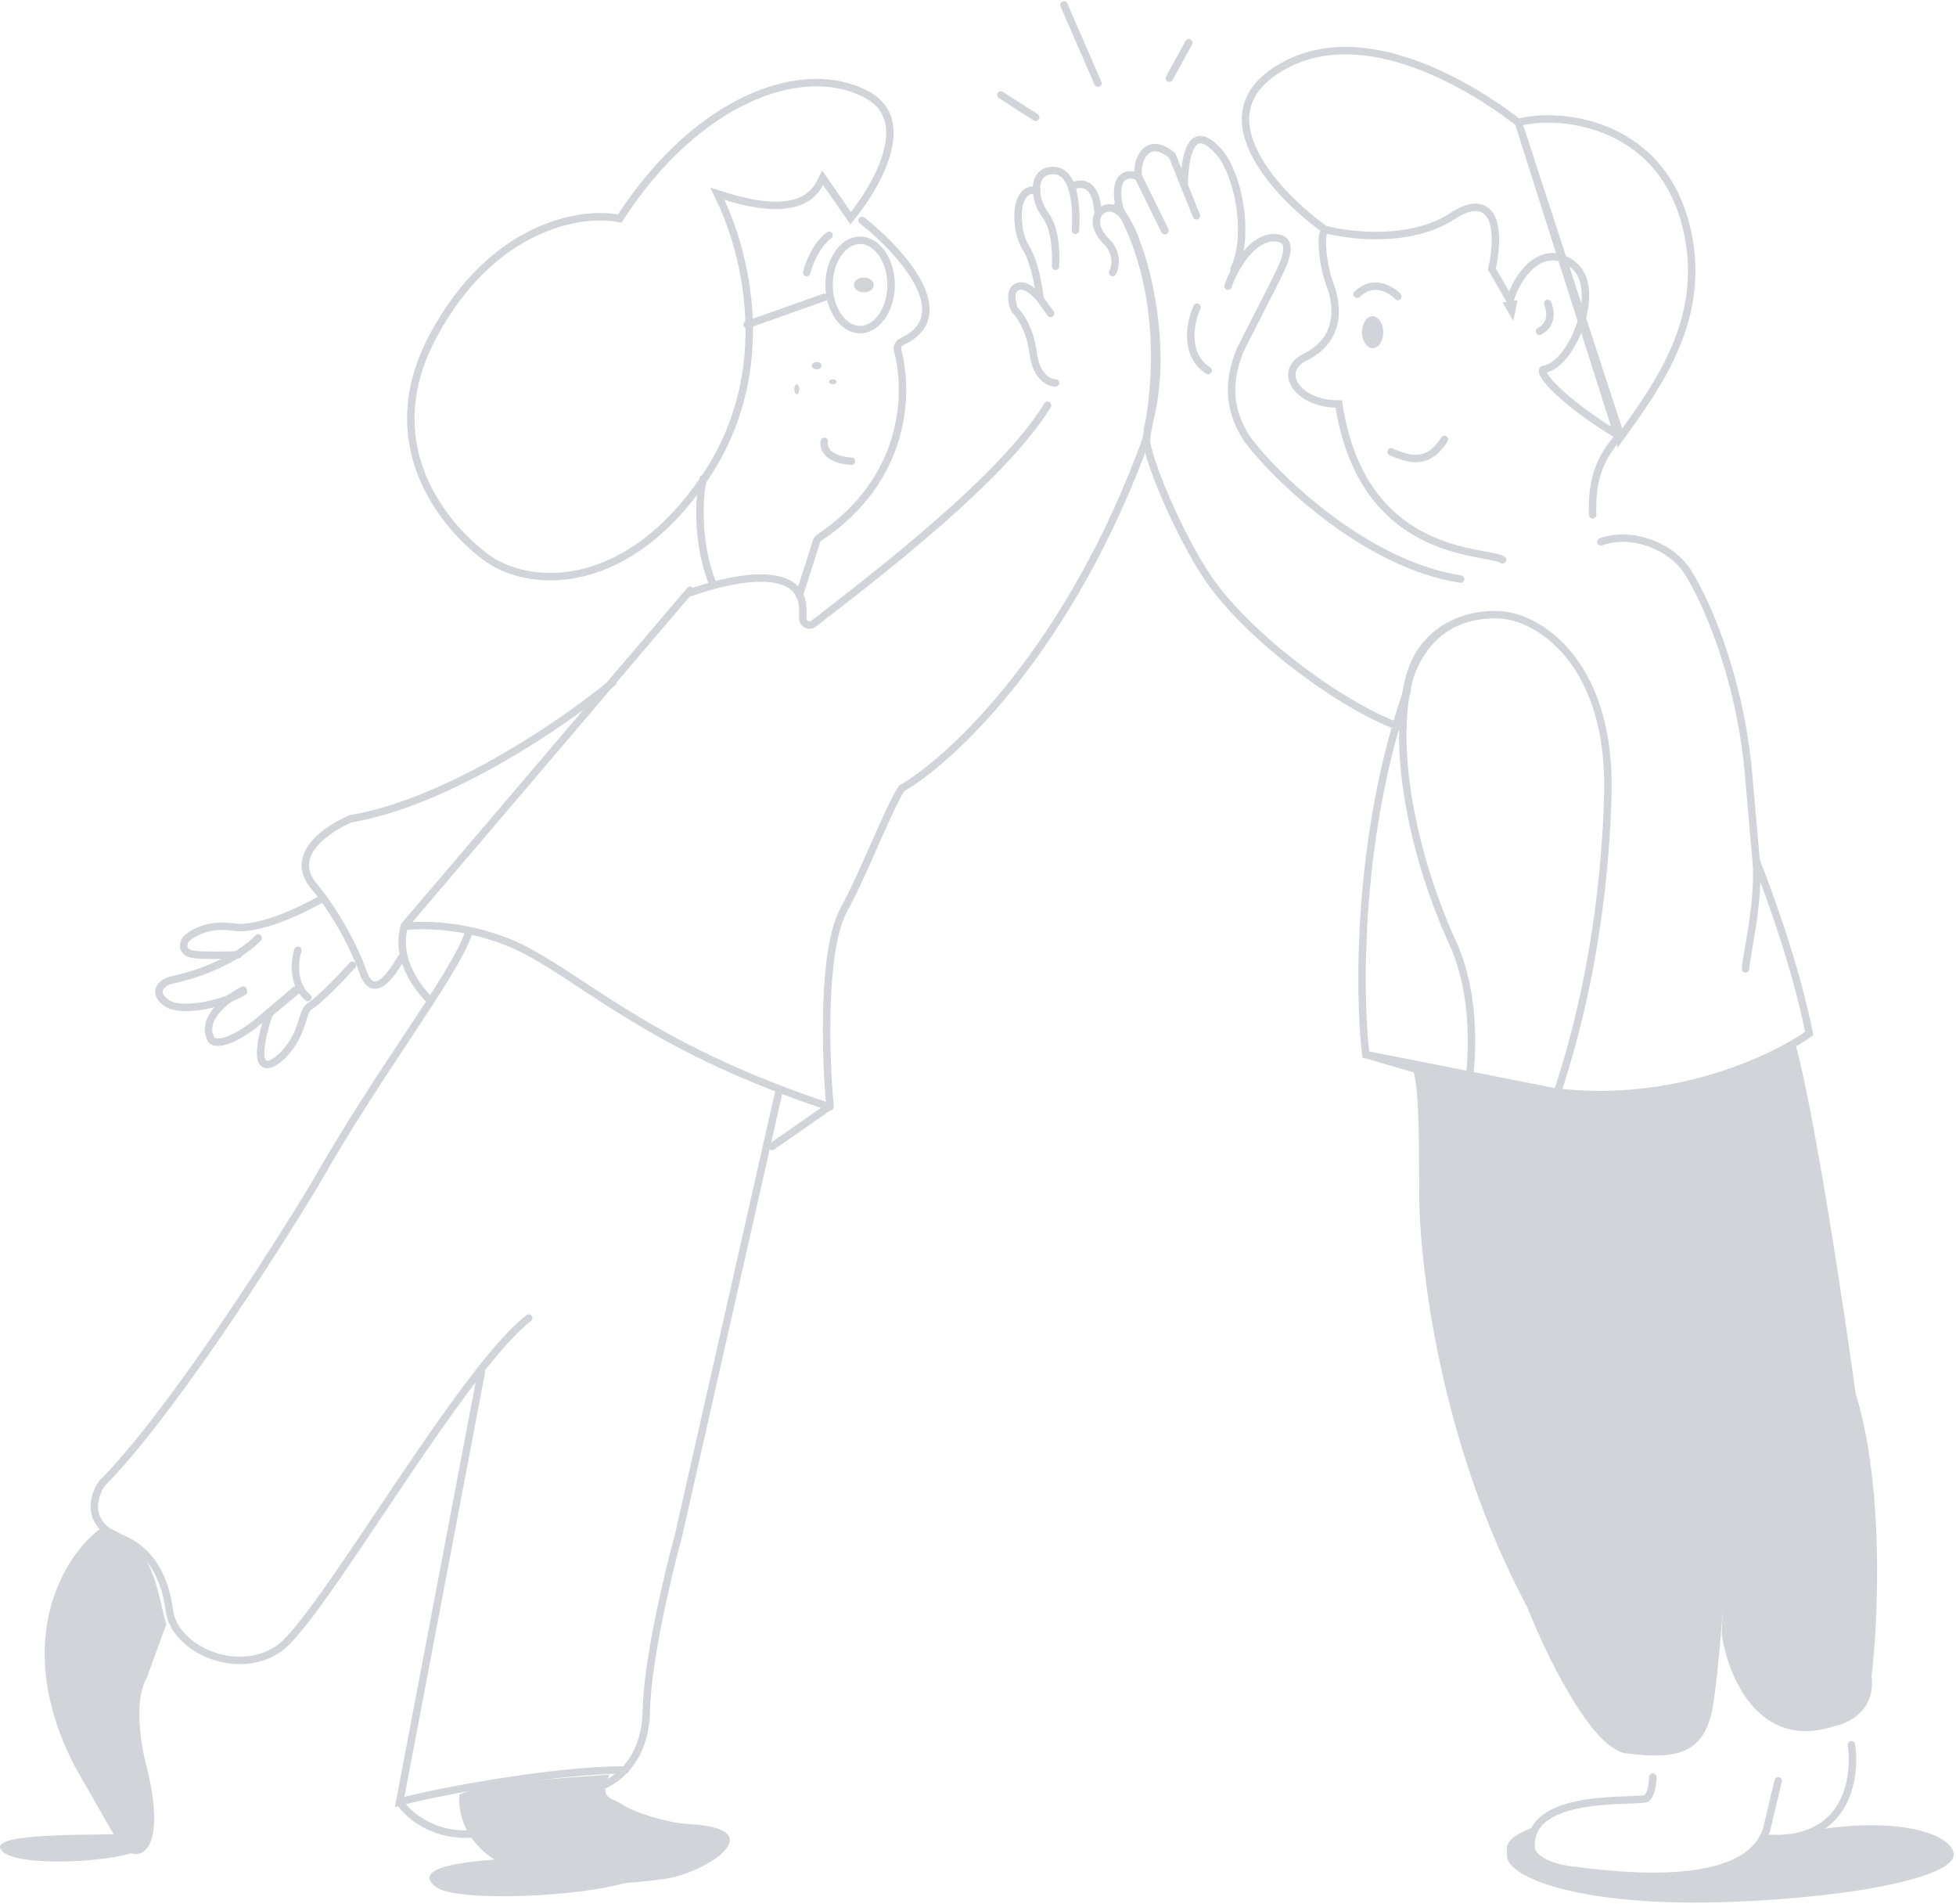 <svg width="788" height="767" viewBox="0 0 788 767" fill="none" xmlns="http://www.w3.org/2000/svg">
<path d="M1.192 745.883C-7.06 738.566 29.605 739.107 47.702 738.769C50.307 742.428 52.226 742.495 56.931 743.342C59.102 748.932 9.444 753.2 1.192 745.883Z" fill="#D1D4D8"/>
<path d="M283.339 192.769C281.661 198.842 280.41 218.576 287 234.769" stroke="#D1D4D8" stroke-width="3" stroke-linecap="round"/>
<path d="M278 238.738C293.639 233.134 323.42 226.276 323.42 245.662V249.026C323.42 251.297 326.015 252.584 327.81 251.193C352.916 231.741 404 192.769 422 163.269" stroke="#D1D4D8" stroke-width="3" stroke-linecap="round"/>
<path d="M347.306 88.769C362.67 100.865 386.515 126.973 363.338 137.594C361.979 138.216 361.229 139.722 361.617 141.158C366.177 158.044 365.456 192.912 330.081 216.525C329.554 216.876 329.149 217.398 328.957 217.998L322 239.769" stroke="#D1D4D8" stroke-width="3" stroke-linecap="round"/>
<path d="M332.1 177.769C331.554 180.169 332.972 185.129 343 185.769" stroke="#D1D4D8" stroke-width="3" stroke-linecap="round"/>
<path d="M359 114.769C359 120.028 357.41 124.652 355.006 127.883C352.601 131.112 349.557 132.769 346.5 132.769C343.443 132.769 340.399 131.112 337.994 127.883C335.59 124.652 334 120.028 334 114.769C334 109.51 335.59 104.886 337.994 101.655C340.399 98.426 343.443 96.769 346.5 96.769C349.557 96.769 352.601 98.426 355.006 101.655C357.41 104.886 359 109.51 359 114.769Z" stroke="#D1D4D8" stroke-width="3" stroke-linecap="round"/>
<path d="M301 130.769L332 119.769" stroke="#D1D4D8" stroke-width="3" stroke-linecap="round"/>
<path d="M325 109.769C325.789 106.436 328.695 98.769 334 94.769" stroke="#D1D4D8" stroke-width="3" stroke-linecap="round"/>
<path d="M348 117.769C350.209 117.769 352 116.426 352 114.769C352 113.112 350.209 111.769 348 111.769C345.791 111.769 344 113.112 344 114.769C344 116.426 345.791 117.769 348 117.769Z" fill="#D1D4D8"/>
<path d="M334.397 445.769C332.556 426.11 331.082 382.731 339.923 366.476C348.763 350.221 357.257 326.969 363.231 317.563C383.321 305.965 431.2 261.469 462 176.269" stroke="#D1D4D8" stroke-width="3" stroke-linecap="round"/>
<path d="M278 237.769L163 372.769" stroke="#D1D4D8" stroke-width="3" stroke-linecap="round"/>
<path d="M163 373.183C171.526 372.032 193.69 372.59 214.15 384.046C239.726 398.365 266.804 423.549 334 445.769" stroke="#D1D4D8" stroke-width="3" stroke-linecap="round"/>
<path d="M334 445.769L311 461.769" stroke="#D1D4D8" stroke-width="3" stroke-linecap="round"/>
<path d="M163.013 372.769C161.455 377.598 159.909 388.861 173 402.769" stroke="#D1D4D8" stroke-width="3" stroke-linecap="round"/>
<path d="M247 274.769C228.39 290.27 181.201 322.973 141.323 329.775C132.019 333.608 116.001 344.375 126.369 356.776C136.738 369.178 143.65 384.28 145.81 390.279C147.472 395.781 151.608 403.45 161.578 385.849" stroke="#D1D4D8" stroke-width="3" stroke-linecap="round"/>
<path d="M130 361.769C122.274 366.325 104.258 375.03 94.001 373.41C83.743 371.791 76.905 376.11 74.768 378.472C73.618 380.328 72.894 384.14 79.207 384.546C85.519 384.951 93.015 384.714 95.973 384.546" stroke="#D1D4D8" stroke-width="3" stroke-linecap="round"/>
<path d="M104 377.769C100.54 381.646 88.775 390.458 69.397 394.688C65.608 395.393 60.5 399.446 67.42 404.205C73.352 407.906 89.763 404.522 98.068 399.446" stroke="#D1D4D8" stroke-width="3" stroke-linecap="round"/>
<path d="M97.978 398.769C91.623 401.969 80.183 410.487 85.267 418.971C86.897 420.655 93.773 420.788 108.245 407.859L119 398.769" stroke="#D1D4D8" stroke-width="3" stroke-linecap="round"/>
<path d="M119.538 398.962L108.557 408.134C105.395 416.458 100.57 436.674 113.548 425.462C123.032 415.779 121.035 407.524 125.029 405.077C129.022 402.631 138.007 393.187 142 388.769" stroke="#D1D4D8" stroke-width="3" stroke-linecap="round"/>
<path d="M120.009 382.769C118.679 386.886 117.615 396.449 124 401.769" stroke="#D1D4D8" stroke-width="3" stroke-linecap="round"/>
<path d="M241 719.769C247.29 718.102 259.97 709.67 260.367 689.269C260.765 668.869 269.141 633.769 273.278 618.769L314 438.769" stroke="#D1D4D8" stroke-width="3" stroke-linecap="round"/>
<path d="M329 148.769C330.105 148.769 331 148.097 331 147.269C331 146.441 330.105 145.769 329 145.769C327.895 145.769 327 146.441 327 147.269C327 148.097 327.895 148.769 329 148.769Z" fill="#D1D4D8"/>
<path d="M335.5 154.769C336.328 154.769 337 154.321 337 153.769C337 153.217 336.328 152.769 335.5 152.769C334.672 152.769 334 153.217 334 153.769C334 154.321 334.672 154.769 335.5 154.769Z" fill="#D1D4D8"/>
<path d="M321 158.769C321.552 158.769 322 157.874 322 156.769C322 155.664 321.552 154.769 321 154.769C320.448 154.769 320 155.664 320 156.769C320 157.874 320.448 158.769 321 158.769Z" fill="#D1D4D8"/>
<path d="M248.668 87.869L249.651 88.052L250.198 87.215C265.759 63.385 284.229 47.627 301.975 39.593C319.736 31.553 336.651 31.288 349.32 38.182L350.037 36.864L349.32 38.182C354.253 40.866 356.851 44.499 357.913 48.611C358.991 52.784 358.521 57.591 357.017 62.597C354.227 71.884 348.014 81.42 342.686 87.891L332.845 73.655L331.425 71.6L330.279 73.82C326.864 80.433 320.259 82.652 312.824 82.716C305.384 82.779 297.504 80.662 292.215 79.019L288.94 78.001L290.416 81.097C299.452 100.052 313.791 148.905 283.56 193.028L284.603 193.743L283.56 193.028C253.251 237.268 215.6 237.642 197 225.329C188.205 219.088 176.633 207.561 170.248 192.102C163.887 176.7 162.639 157.319 174.566 135.149C198.56 90.552 234.203 85.182 248.668 87.869Z" stroke="#D1D4D8" stroke-width="3"/>
<path d="M161 725.769C164.315 730.958 175.355 740.75 193 738.415" stroke="#D1D4D8" stroke-width="3" stroke-linecap="round"/>
<path d="M188.791 375.769C182.534 393.667 153.219 430.457 127.035 476.695C109.578 505.697 67.945 570.461 41.069 597.507C37.446 602.644 34.053 614.311 49.468 619.879C61.325 624.851 66.661 636.385 68.242 648.715C70.218 664.128 95.415 675.562 112.213 664.128C125.602 655.012 164.1 589.362 193.185 552.264C200.59 542.819 207.385 535.224 213 530.887" stroke="#D1D4D8" stroke-width="3" stroke-linecap="round"/>
<path d="M193.904 552.769L161 725.769C177.725 721.307 223.667 712.88 252 712.88" stroke="#D1D4D8" stroke-width="3" stroke-linecap="round"/>
<path d="M30.134 711.471C2.877 658.636 28.144 623.476 41.809 614.769C62.992 621.432 63.565 643.643 67 654.193L59.072 675.903C53.766 685.241 56.861 703.506 59.072 711.471C68.235 748.374 54.404 751.921 47.617 742.039L30.134 711.471Z" fill="#D1D4D8"/>
<path d="M175.46 759.921C166.279 752.65 184.437 749.831 202.863 748.769C209.283 754.509 251.92 756.468 254 757.796C234.385 764.173 183.506 766.292 175.46 759.921Z" fill="#D1D4D8"/>
<path d="M267.681 756.807C198.069 766.351 183.622 738.818 185.099 722.722C197.071 717.723 229.992 715.905 245.511 714.769C241.077 725.222 246.619 723.858 250.499 726.699C255.488 730.107 269.344 734.274 277.103 734.652C312.021 736.357 284.678 754.346 267.681 756.807Z" fill="#D1D4D8"/>
<path d="M431.664 75.245C434.853 73.412 441.43 72.745 442.23 84.745" stroke="#D1D4D8" stroke-width="3" stroke-linecap="round"/>
<path d="M425.229 107.245C425.562 102.579 425.229 91.945 421.229 86.745C416.229 80.245 415.229 67.745 425.229 68.745C428.403 69.063 430.423 71.7 431.663 75.245C433.548 80.634 433.631 88.121 433.229 92.745" stroke="#D1D4D8" stroke-width="3" stroke-linecap="round"/>
<path d="M418.943 120.245C418.538 115.745 416.829 105.345 413.229 99.745C408.729 92.745 408.229 74.745 417.729 76.745" stroke="#D1D4D8" stroke-width="3" stroke-linecap="round"/>
<path d="M425.229 154.245C422.729 154.245 417.429 151.845 416.229 142.245C415.029 132.645 410.729 126.579 408.729 124.745C407.562 121.912 406.329 116.045 410.729 115.245C413.32 114.774 416.384 117.285 418.943 120.245L423.229 126.245" stroke="#D1D4D8" stroke-width="3" stroke-linecap="round"/>
<path d="M448.229 109.745C449.396 107.579 450.529 102.045 445.729 97.245C439.729 91.245 441.229 85.745 444.729 84.245C448.229 82.745 453.229 83.745 458.229 98.745C463.229 111.745 470.629 144.745 462.229 172.745" stroke="#D1D4D8" stroke-width="3" stroke-linecap="round"/>
<path d="M471.07 31.509L478.916 17.245" stroke="#D1D4D8" stroke-width="3" stroke-linecap="round"/>
<path d="M403.229 38.245L417.229 47.245" stroke="#D1D4D8" stroke-width="3" stroke-linecap="round"/>
<path d="M428.631 2L442.327 33.491" stroke="#D1D4D8" stroke-width="3" stroke-linecap="round"/>
<path d="M477.109 74.766C477.109 64.267 479.551 46.742 492.25 62.614C500.064 74.022 502.995 96.738 497.134 108.245" stroke="#D1D4D8" stroke-width="3" stroke-linecap="round"/>
<path d="M451.223 84.438C449.595 78.651 448.781 67.872 458.549 71.046L469.294 92.87" stroke="#D1D4D8" stroke-width="3" stroke-linecap="round"/>
<path d="M469.294 92.87L458.549 71.046C457.735 64.598 461.968 54.182 472.225 62.614L477.109 74.766L481.993 86.918" stroke="#D1D4D8" stroke-width="3" stroke-linecap="round"/>
<path d="M482.228 123.745C479.561 129.579 476.728 142.845 486.728 149.245" stroke="#D1D4D8" stroke-width="3" stroke-linecap="round"/>
<path d="M494.729 115.245C497.062 108.579 504.129 95.345 513.729 95.745C523.329 96.145 515.729 108.745 513.729 113.245L499.729 140.745C496.729 148.245 492.229 161.745 502.729 177.245C513.229 191.245 549.437 227.245 588.437 233.245" stroke="#D1D4D8" stroke-width="3" stroke-linecap="round"/>
<path d="M581.229 442.245C584.229 452.912 595.229 477.645 615.229 491.245M550.229 424.745L589.729 436.245L550.229 424.745ZM587.729 456.245C592.062 442.078 597.629 406.945 585.229 379.745C569.729 345.745 560.229 302.245 567.729 273.245C573.729 250.045 595.562 246.578 605.729 247.745C621.729 249.581 649.329 268.745 647.729 320.745C645.729 385.745 630.729 441.245 609.229 484.245L587.729 456.245Z" stroke="#D1D4D8" stroke-width="3" stroke-linecap="round"/>
<path d="M571.729 479.745C571.729 454.245 571.562 436.245 568.729 429.245C604 437.5 655.5 446 673.5 437.5C674 438.667 676.829 448.545 689.229 483.745C704.729 527.745 693.729 674.745 689.229 691.245C684.729 707.745 672.729 708.245 655.229 706.245C641.229 704.645 622.729 666.245 615.229 647.245C580.229 581.745 571.729 509.666 571.729 479.745Z" fill="#D1D4D8"/>
<path d="M707.498 346.78C712.458 358.947 723.677 389.88 728.877 416.28C714.543 426.447 674.229 445.745 626.229 439.745L550.229 424.745C547.229 399.579 546.877 335.48 566.877 278.28C566.877 273.114 572.129 258.645 583.729 252.245" stroke="#D1D4D8" stroke-width="3" stroke-linecap="round"/>
<path d="M703.229 390.245C703.015 387.035 708.94 363.678 707.498 346.78C706.694 337.357 705.667 325.601 704.378 311.28C700.778 271.28 686.543 240.614 679.877 230.28C673.21 219.947 657.438 213.745 644.938 218.245" stroke="#D1D4D8" stroke-width="3" stroke-linecap="round"/>
<path d="M693.63 658.2C697.94 564.42 679.597 474.067 669 439.5C695.725 435.893 715.777 424.841 723.5 421C731.259 450.257 742.843 526.614 747.512 561.014C759.151 598.686 756.672 652.857 753.978 675.233C755.702 688.859 744.639 694.27 738.891 695.272C708.287 705.291 695.965 674.732 693.63 658.2Z" fill="#D1D4D8"/>
<path d="M450.229 82.745C458.729 96.412 471.329 129.545 461.729 176.745C462.562 186.912 477.399 220.531 488.729 235.745C506.229 259.245 542.729 285.745 565.229 293.245" stroke="#D1D4D8" stroke-width="3" stroke-linecap="round"/>
<path d="M605.361 225.459C598.746 221.388 548.988 225.312 539.314 162.721C522.751 162.915 513.745 149.348 526.383 143.542C539.854 136.595 538.844 123.841 536.403 116.326C532.522 106.471 532.288 96.124 533.124 93.96" stroke="#D1D4D8" stroke-width="3" stroke-linecap="round"/>
<path d="M553.056 140.223C550.69 140.251 548.738 137.396 548.696 133.847C548.655 130.298 550.539 127.398 552.905 127.371C555.271 127.343 557.223 130.198 557.265 133.747C557.306 137.296 555.422 140.196 553.056 140.223Z" fill="#D1D4D8"/>
<path d="M563.154 119.459C560.391 116.506 553.245 112.185 546.77 118.532" stroke="#D1D4D8" stroke-width="3" stroke-linecap="round"/>
<path d="M581.923 176.976C576.845 184.791 571.269 187.01 560.439 181.967" stroke="#D1D4D8" stroke-width="3" stroke-linecap="round"/>
<path d="M623.499 122.199C624.675 124.783 625.661 130.649 620.191 133.441" stroke="#D1D4D8" stroke-width="3" stroke-linecap="round"/>
<path d="M611.735 49.36L611.152 48.915C599.055 39.69 583.142 29.98 566.503 24.603C549.855 19.223 532.676 18.238 517.842 26.148C508.864 30.936 504.302 36.502 502.595 42.237C500.88 47.995 501.955 54.219 504.859 60.483C510.651 72.972 523.447 85.019 533.655 92.366C538.789 93.747 547.438 95.132 556.893 94.832C566.518 94.527 576.826 92.481 585.114 87.06C589.508 84.186 593.105 83.05 595.989 83.655C599.025 84.292 600.713 86.712 601.571 89.495C602.426 92.269 602.572 95.71 602.361 99.1C602.163 102.292 601.642 105.545 601.016 108.348L608.309 120.959C609.838 115.933 612.679 110.753 616.405 107.338C618.754 105.184 621.548 103.651 624.661 103.426C627.808 103.199 631.051 104.325 634.228 107.054C637.157 109.571 638.437 113.407 638.677 117.511C638.919 121.631 638.131 126.218 636.711 130.541C635.29 134.868 633.206 139.018 630.781 142.259C628.393 145.45 625.503 147.986 622.396 148.671M611.735 49.36L652.238 176.987C652.495 176.629 652.754 176.268 653.014 175.905M611.735 49.36L612.444 49.173C620.365 47.082 635.245 47.026 649.194 53.399C663.047 59.728 676.018 72.409 680.318 95.934C686.428 129.372 668.15 154.826 653.649 175.021C653.436 175.317 653.225 175.612 653.014 175.905M611.735 49.36L653.014 175.905M622.396 148.671L622.073 147.206L622.396 148.671C622.396 148.671 622.396 148.671 622.396 148.671ZM622.396 148.671C621.482 148.873 621.42 149.157 621.413 149.189C621.412 149.19 621.412 149.19 621.412 149.191C621.36 149.383 621.376 149.934 621.959 151.005C623.088 153.076 625.681 155.904 629.229 159.062C635.914 165.013 645.466 171.685 653.014 175.905M609.358 122.773C609.169 123.51 609.012 124.24 608.887 124.956L607.757 123.002L609.358 122.773Z" stroke="#D1D4D8" stroke-width="3"/>
<path d="M652.311 175.499C644.856 184.473 641.154 191.925 641.615 207.362" stroke="#D1D4D8" stroke-width="3" stroke-linecap="round"/>
<path d="M698.599 765.988C636.599 768.488 607.099 756.049 607.099 747.488C607.099 743.988 605.099 740.488 619.099 735.488C613.099 743.655 615.299 759.188 672.099 755.988C681.265 756.488 701.899 754.088 711.099 740.488H715.599C760.599 728.988 787.099 738.428 787.099 746.988C787.099 755.549 750.099 763.912 698.599 765.988Z" fill="#D1D4D8"/>
<path d="M710.219 740.269C743.708 743.469 747.932 716.602 745.858 702.769" stroke="#D1D4D8" stroke-width="3" stroke-linecap="round"/>
<path d="M665.856 715.769C665.856 717.936 665.356 722.669 663.356 724.269C660.856 726.269 615.856 721.269 616.856 743.769C616.356 746.936 621.356 751.769 633.356 753.269C650.234 755.379 698.615 761.538 710.217 740.269C710.892 739.031 711.443 737.699 711.856 736.269L716.356 717.269" stroke="#D1D4D8" stroke-width="3" stroke-linecap="round"/>
</svg>
